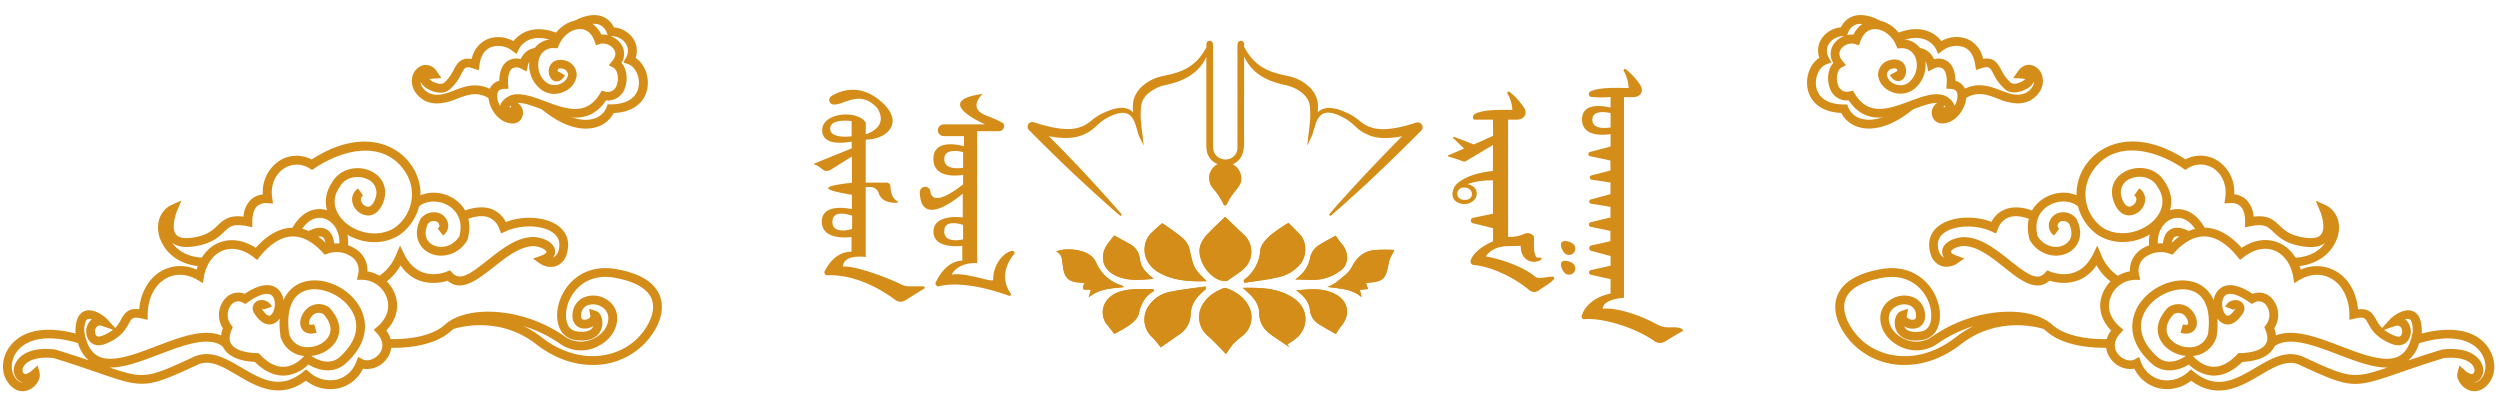 <svg id="Layer_1" data-name="Layer 1" xmlns="http://www.w3.org/2000/svg" xmlns:xlink="http://www.w3.org/1999/xlink" viewBox="0 0 867 139"><defs><style>.cls-1{fill:#d58d19;}.cls-2{clip-path:url(#clip-path);}</style><clipPath id="clip-path"><path class="cls-1" d="M492.6,45q-3.8,3.83-7.66,7.61t-7.78,7.49l-3.94,3.7-4,3.66c-2.67,2.42-5.34,4.84-8.11,7.17,2.33-2.77,4.75-5.43,7.17-8.11l3.66-4c1.23-1.31,2.46-2.63,3.7-3.94q3.72-3.91,7.5-7.78,2-2.09,4.11-4.16l-1,.21a30.69,30.69,0,0,1-6.09.64A15,15,0,0,1,477,47.2a7.62,7.62,0,0,1-.79-.2c-.26-.07-.5-.16-.75-.24l-.37-.12-.36-.15c-.25-.1-.49-.18-.73-.3a11.56,11.56,0,0,1-2.73-1.67c-.82-.67-1.51-1.36-2.22-2a15.61,15.61,0,0,0-2.29-1.64l-.3-.19-.32-.17-.63-.34c-.43-.2-.87-.41-1.31-.59a11.77,11.77,0,0,0-2.69-.77,5.08,5.08,0,0,0-2.66.24,4.16,4.16,0,0,0-1.12.71,5.27,5.27,0,0,0-.88,1.05,9.4,9.4,0,0,0-.89,1.83s0,.06,0,.09c-.28,1.05-.6,2.09-1,3.12l-.12.41a7.57,7.57,0,0,1-.57,1.38l-.07.12-.3.65c0-.11,0-.22.05-.33a1.1,1.1,0,0,1,0-.18c.27-1.81.51-3.61.65-5.4a29,29,0,0,0,0-5.74c0-.23-.07-.44-.11-.64s-.1-.41-.16-.61a7.1,7.1,0,0,0-.5-1.17,8,8,0,0,0-1.59-2,10.61,10.61,0,0,0-2.15-1.57,12.81,12.81,0,0,0-2.47-1.12c-.43-.15-.86-.29-1.31-.4s-.94-.2-1.43-.32c-1-.25-2-.51-3-.85a19,19,0,0,1-5.58-2.87,15,15,0,0,1-4.07-4.74,19.64,19.64,0,0,1-1.21-2.75c0,5.09,0,8.35,0,10.91,0,6,0,8.17,0,20.84,0,4-1.29,6.25-4.36,7.45a5.34,5.34,0,0,1,3.28,4,4.33,4.33,0,0,1-.64,3.48c-.39.55-.81,1.1-1.22,1.62a21.74,21.74,0,0,0-3,4.75.28.28,0,0,1-.26.18h0a.3.3,0,0,1-.26-.17,24.93,24.93,0,0,0-3.6-5.51,5.4,5.4,0,0,1-1.24-4.6A5.57,5.57,0,0,1,423,57l0,0c-3.12-1.32-4.34-3.16-4.35-6.5V18a18.13,18.13,0,0,1-1.11,2.47,15,15,0,0,1-4.07,4.74,19,19,0,0,1-5.58,2.87c-1,.34-2,.6-3,.85-.49.12-1,.22-1.43.32s-.88.25-1.31.4a13.17,13.17,0,0,0-2.48,1.12,10.82,10.82,0,0,0-2.14,1.57,8,8,0,0,0-1.59,2,7.1,7.1,0,0,0-.5,1.17c-.06.2-.11.4-.16.61s-.08.41-.11.64a28.23,28.23,0,0,0,0,5.74c.13,1.79.39,3.59.65,5.4,0,.06,0,.12,0,.18s0,.22.05.33c-.1-.21-.2-.42-.29-.64a.57.57,0,0,1-.08-.13,6.92,6.92,0,0,1-.57-1.38l-.13-.43c-.24-.8-.45-1.61-.7-2.4-.09-.26-.18-.53-.28-.79a9.69,9.69,0,0,0-.89-1.83,5,5,0,0,0-.89-1.05,3.87,3.87,0,0,0-1.12-.71,5,5,0,0,0-2.65-.24,11.92,11.92,0,0,0-2.69.77c-.45.18-.88.39-1.31.59l-.63.34-.31.17-.31.19a15.61,15.61,0,0,0-2.29,1.64c-.71.62-1.4,1.31-2.22,2a11.76,11.76,0,0,1-2.73,1.67c-.24.12-.48.2-.73.3l-.36.15-.37.12c-.25.08-.49.17-.75.24a7.62,7.62,0,0,1-.79.2,14.93,14.93,0,0,1-3.16.32,30.89,30.89,0,0,1-6.11-.64l-1-.21q2.07,2.07,4.12,4.16,3.76,3.87,7.49,7.78c1.24,1.31,2.47,2.63,3.7,3.94l3.66,4c2.41,2.68,4.84,5.34,7.16,8.11-2.76-2.33-5.43-4.75-8.1-7.17l-4-3.66-3.94-3.7q-3.91-3.72-7.78-7.49T357.26,45a1.3,1.3,0,0,1,1.36-2.15h0c.87.3,1.81.59,2.73.84s1.85.5,2.79.7a31,31,0,0,0,5.61.76,13.48,13.48,0,0,0,2.71-.16c.22,0,.43-.08.64-.13l.67-.18.34-.09.33-.11c.21-.08.44-.14.64-.23A10.31,10.31,0,0,0,377.47,43c.74-.53,1.49-1.18,2.33-1.78a16.52,16.52,0,0,1,2.64-1.59,26.43,26.43,0,0,1,2.81-1.17,12.74,12.74,0,0,1,3-.68,6,6,0,0,1,3.13.49,4.75,4.75,0,0,1,1.31.94,5.31,5.31,0,0,1,.69.89,19.84,19.84,0,0,1-.24-3.47c0-.26,0-.55.06-.83l.06-.42c0-.15.07-.29.09-.43a9,9,0,0,1,.56-1.61,9.85,9.85,0,0,1,1.93-2.76,14.38,14.38,0,0,1,5.52-3.39c.51-.17,1-.32,1.55-.44s1-.22,1.48-.32c.95-.19,1.87-.43,2.79-.69a20.35,20.35,0,0,0,5.16-2.19,15.83,15.83,0,0,0,4.17-3.76,23.16,23.16,0,0,0,2.17-3.35V16a5.43,5.43,0,0,1,0-.8.76.76,0,0,1,.69-.7h.08a.76.76,0,0,1,.77.73,11.31,11.31,0,0,1,.05,1.27V49.87c0,1.78.09,3.24,1.3,4.4a4.73,4.73,0,0,0,3.29,1.37,4.58,4.58,0,0,0,1.74-.35A4.38,4.38,0,0,0,429.41,51V16a3.25,3.25,0,0,1,.07-.82.83.83,0,0,1,.81-.7h0c.25,0,.68.13.74.81a6.77,6.77,0,0,1,0,.78v.2a23,23,0,0,0,2.27,3.54,15.83,15.83,0,0,0,4.17,3.76,20.2,20.2,0,0,0,5.16,2.19c.91.26,1.85.5,2.79.69.48.1.93.19,1.48.32s1,.27,1.55.44A14.38,14.38,0,0,1,454,30.58,9.24,9.24,0,0,1,456.5,35c0,.14.06.28.08.43l.07.42c0,.28.05.57.06.83a18.87,18.87,0,0,1-.24,3.46,5.81,5.81,0,0,1,.69-.88,4.75,4.75,0,0,1,1.31-.94,6,6,0,0,1,3.13-.49,12.74,12.74,0,0,1,3,.68,27.33,27.33,0,0,1,2.81,1.17,17,17,0,0,1,2.64,1.59c.84.6,1.58,1.25,2.33,1.78a10.45,10.45,0,0,0,2.38,1.26c.21.09.44.15.65.23l.33.11.34.09.67.18c.21.05.42.1.64.13a13.48,13.48,0,0,0,2.71.16,30.87,30.87,0,0,0,5.61-.76c.94-.2,1.87-.44,2.79-.7s1.86-.54,2.73-.84h0A1.3,1.3,0,0,1,492.6,45Z"/></clipPath></defs><title>chachi website 2 [Recovered]</title><path class="cls-1" d="M425.21,122.78a32.42,32.42,0,0,1,2.42-3.47,35.22,35.22,0,0,1,3.45-3,8.16,8.16,0,0,0,2-10.09c-1.7-3.35-4.56-5.1-7.75-6.29a1.46,1.46,0,0,0-1,0c-3.07,1.25-5.88,3-7.56,6.22a8.43,8.43,0,0,0,2.1,10.29C421.06,118.4,423.05,120.62,425.21,122.78Z"/><path class="cls-1" d="M424.87,75.19c-1.93,1.89-4.12,3.88-6.12,6.06a10.59,10.59,0,0,0-2.47,3.86c-1.6,5.14,3.79,12.58,8.8,12.37a1.15,1.15,0,0,0,.62-.12c2.23-1.67,4.81-3,6.58-5.12a8.07,8.07,0,0,0-1.11-11C429,79.17,426.81,77,424.87,75.19Z"/><path class="cls-1" d="M402.52,120.48c2-1.41,4.2-2.9,6.35-4.43a8.6,8.6,0,0,0,4.06-7.09c.12-3.31,1.84-5.72,4.12-7.7.4-.35.8-.72,1.19-1.08l-.19-.83c-4.09.6-8.21,1-12.27,1.86a11.43,11.43,0,0,0-7.13,4.5,8.28,8.28,0,0,0,1.12,11.4A28.23,28.23,0,0,1,402.52,120.48Z"/><path class="cls-1" d="M431,99.83l2.23,2c1.88,1.76,3.44,3.93,3.47,6.63,0,3.88,2,6.09,4.61,7.94,2,1.38,4,2.72,6,4.08l-.88-1.06a22.61,22.61,0,0,0,3.87-2.8,9.43,9.43,0,0,0,2.21-4c.91-3.78-.8-7.34-4.39-9.56C442.86,99.88,437.17,99.74,431,99.83Z"/><path class="cls-1" d="M418.49,97.52C413.9,93,414,93,412.55,86.42a7.7,7.7,0,0,0-2.41-3.87c-2.41-2-5.07-3.74-7-5.15A52.79,52.79,0,0,0,399,81.08a8.1,8.1,0,0,0-1.73,3.07c-1.18,4,.66,8.14,4.67,10.4C407.05,97.4,412.54,97.66,418.49,97.52Z"/><path class="cls-1" d="M431.3,97.15l.23.94c4.4-.72,8.86-1.15,13.16-2.3A13.66,13.66,0,0,0,450.55,92c2.86-2.92,2.74-8.2.14-10.82l-3.82-3.88a50.64,50.64,0,0,0-6.29,4.32c-1.48,1.35-3.33,3.27-3.5,5.11A13.8,13.8,0,0,1,431.3,97.15Z"/><path class="cls-1" d="M376.13,98.11c-1.79,3.62,1.32,1.79,2.16,2.52l-.76,2.54c3.78-3.15,8-3.09,12.1-3.58-.06-.15-.06-.25-.1-.28A4.23,4.23,0,0,0,389,99a14,14,0,0,1-8.9-8.11,6.56,6.56,0,0,0-2.13-2.46c-2.62-2-8.48-2.55-11.56-1.27,1.76,1.39,1.76,1.39,2.21,5.08.48,3.93,1.83,5.37,5.39,5.7C374.59,98,375.22,98.06,376.13,98.11Z"/><path class="cls-1" d="M473.73,98.15l.91-.1c5.12-.39,6-1.34,7-6.89.27-1.54,1.22-2.93,1.9-4.47a56.8,56.8,0,0,0-7,.06c-3.44.4-5.9,2.3-7.71,5.87-1.14,2.24-3.57,3.71-5.52,5.4a14.61,14.61,0,0,1-2.95,1.47c4.36.67,8.41.59,11.87,3.58l-.63-2.55,2.84-.3Z"/><path class="cls-1" d="M400.06,96.68c-2.19-1.85-4.38-3.58-4.75-6.81a6.55,6.55,0,0,0-3.44-5.16c-1.84-1.07-3.71-2.08-5.42-3a34.15,34.15,0,0,0-2.53,3.23,8.72,8.72,0,0,0-1.33,3.26c-.44,3.46,1.2,6,4.64,7.55C391.37,97.54,395.69,97.11,400.06,96.68Z"/><path class="cls-1" d="M400.19,100.94l-.17-.67c-1.52,0-3,0-4.56,0a30.67,30.67,0,0,0-4.4.24c-2.71.48-5.36,1.22-7.24,3.71a6.81,6.81,0,0,0,0,8.25c.89,1,1.71,2.16,2.61,3.3a44,44,0,0,0,5.44-3.15c1.25-1,2.74-2.33,3.06-3.8C395.68,105.26,397.18,102.58,400.19,100.94Z"/><path class="cls-1" d="M449.51,100.68c2.34,1.73,4.39,3.63,4.78,6.8a6.41,6.41,0,0,0,3.08,4.93c2,1.24,4,2.33,5.93,3.44a22.88,22.88,0,0,1,1.68-2.59c3.49-4,2.72-8.77-1.84-11.21C458.78,99.71,454.16,100.33,449.51,100.68Z"/><path class="cls-1" d="M463.22,81.73c-1.75,1-3.56,1.92-5.34,3A7,7,0,0,0,454.24,90a11.6,11.6,0,0,1-2.17,4.34,17.51,17.51,0,0,1-2.84,2.59c3.35,0,6.25.42,9-.12a16.25,16.25,0,0,0,7-3.21c2.74-2.23,2.48-6.44,0-9.08A30.92,30.92,0,0,1,463.22,81.73Z"/><path class="cls-1" d="M425.21,122.78c-2.16-2.16-4.15-4.38-6.35-6.31a8.43,8.43,0,0,1-2.1-10.29c1.68-3.27,4.49-5,7.56-6.22a1.46,1.46,0,0,1,1,0c3.19,1.19,6,2.94,7.75,6.29a8.16,8.16,0,0,1-2,10.09,35.22,35.22,0,0,0-3.45,3A32.42,32.42,0,0,0,425.21,122.78Z"/><path class="cls-1" d="M424.87,75.19c1.94,1.85,4.08,4,6.3,6a8.07,8.07,0,0,1,1.11,11c-1.77,2.14-4.35,3.45-6.58,5.12a1.15,1.15,0,0,1-.62.12c-5,.21-10.4-7.23-8.8-12.37a10.59,10.59,0,0,1,2.47-3.86C420.75,79.07,422.94,77.08,424.87,75.19Z"/><path class="cls-1" d="M402.52,120.48a28.23,28.23,0,0,0-2.75-3.37,8.28,8.28,0,0,1-1.12-11.4,11.43,11.43,0,0,1,7.13-4.5c4.06-.84,8.18-1.26,12.27-1.86l.19.83c-.39.36-.79.73-1.19,1.08-2.28,2-4,4.39-4.12,7.7a8.6,8.6,0,0,1-4.06,7.09C406.72,117.58,404.54,119.07,402.52,120.48Z"/><path class="cls-1" d="M431,99.83c6.21-.09,11.9,0,17.09,3.26,3.59,2.22,5.3,5.78,4.39,9.56a9.43,9.43,0,0,1-2.21,4,22.61,22.61,0,0,1-3.87,2.8l.88,1.06c-2-1.36-4-2.7-6-4.08-2.64-1.85-4.57-4.06-4.61-7.94,0-2.7-1.59-4.87-3.47-6.63Z"/><path class="cls-1" d="M418.49,97.52c-5.95.14-11.44-.12-16.52-3-4-2.26-5.85-6.36-4.67-10.4A8.1,8.1,0,0,1,399,81.08a52.79,52.79,0,0,1,4.09-3.68c1.95,1.41,4.61,3.1,7,5.15a7.7,7.7,0,0,1,2.41,3.87C414,93,413.9,93,418.49,97.52Z"/><path class="cls-1" d="M431.3,97.15a13.8,13.8,0,0,0,5.78-10.44c.17-1.84,2-3.76,3.5-5.11a50.64,50.64,0,0,1,6.29-4.32l3.82,3.88c2.6,2.62,2.72,7.9-.14,10.82a13.66,13.66,0,0,1-5.86,3.81c-4.3,1.15-8.76,1.58-13.16,2.3Z"/><path class="cls-1" d="M376.13,98.11c-.91,0-1.54-.07-2.16-.13-3.56-.33-4.91-1.77-5.39-5.7-.45-3.69-.45-3.69-2.21-5.08,3.08-1.28,8.94-.71,11.56,1.27a6.56,6.56,0,0,1,2.13,2.46A14,14,0,0,0,389,99a4.23,4.23,0,0,1,.57.27s0,.13.1.28c-4.1.49-8.32.43-12.1,3.58l.76-2.54C377.45,99.9,374.34,101.73,376.13,98.11Z"/><path class="cls-1" d="M473.73,98.15l.68,2.07-2.84.3.63,2.55c-3.46-3-7.51-2.91-11.87-3.58A14.61,14.61,0,0,0,463.28,98c2-1.69,4.38-3.16,5.52-5.4,1.81-3.57,4.27-5.47,7.71-5.87a56.8,56.8,0,0,1,7-.06c-.68,1.54-1.63,2.93-1.9,4.47-1,5.55-1.84,6.5-7,6.89Z"/><path class="cls-1" d="M400.06,96.68c-4.37.43-8.69.86-12.83-1-3.44-1.53-5.08-4.09-4.64-7.55a8.72,8.72,0,0,1,1.33-3.26,34.15,34.15,0,0,1,2.53-3.23c1.71,1,3.58,2,5.42,3a6.55,6.55,0,0,1,3.44,5.16C395.68,93.1,397.87,94.83,400.06,96.68Z"/><path class="cls-1" d="M400.19,100.94c-3,1.64-4.51,4.32-5.27,7.88-.32,1.47-1.81,2.85-3.06,3.8a44,44,0,0,1-5.44,3.15c-.9-1.14-1.72-2.25-2.61-3.3a6.81,6.81,0,0,1,0-8.25c1.88-2.49,4.53-3.23,7.24-3.71a30.67,30.67,0,0,1,4.4-.24c1.52,0,3,0,4.56,0Z"/><path class="cls-1" d="M449.51,100.68c4.65-.35,9.27-1,13.63,1.37,4.56,2.44,5.33,7.2,1.84,11.21a22.88,22.88,0,0,0-1.68,2.59c-1.92-1.11-4-2.2-5.93-3.44a6.41,6.41,0,0,1-3.08-4.93C453.9,104.31,451.85,102.41,449.51,100.68Z"/><path class="cls-1" d="M463.22,81.73a30.92,30.92,0,0,0,2,2.75c2.44,2.64,2.7,6.85,0,9.08a16.25,16.25,0,0,1-7,3.21c-2.75.54-5.65.12-9,.12a17.51,17.51,0,0,0,2.84-2.59A11.6,11.6,0,0,0,454.24,90a7,7,0,0,1,3.64-5.26C459.66,83.65,461.47,82.7,463.22,81.73Z"/><path class="cls-1" d="M492.6,45q-3.8,3.83-7.66,7.61t-7.78,7.49l-3.94,3.7-4,3.66c-2.67,2.42-5.34,4.84-8.11,7.17,2.33-2.77,4.75-5.43,7.17-8.11l3.66-4c1.23-1.31,2.46-2.63,3.7-3.94q3.72-3.91,7.5-7.78,2-2.09,4.11-4.16l-1,.21a30.69,30.69,0,0,1-6.09.64A15,15,0,0,1,477,47.2a7.62,7.62,0,0,1-.79-.2c-.26-.07-.5-.16-.75-.24l-.37-.12-.36-.15c-.25-.1-.49-.18-.73-.3a11.56,11.56,0,0,1-2.73-1.67c-.82-.67-1.51-1.36-2.22-2a15.61,15.61,0,0,0-2.29-1.64l-.3-.19-.32-.17-.63-.34c-.43-.2-.87-.41-1.31-.59a11.77,11.77,0,0,0-2.69-.77,5.08,5.08,0,0,0-2.66.24,4.16,4.16,0,0,0-1.12.71,5.27,5.27,0,0,0-.88,1.05,9.4,9.4,0,0,0-.89,1.83s0,.06,0,.09c-.28,1.05-.6,2.09-1,3.12l-.12.41a7.57,7.57,0,0,1-.57,1.38l-.07.12-.3.65c0-.11,0-.22.05-.33a1.1,1.1,0,0,1,0-.18c.27-1.81.51-3.61.65-5.4a29,29,0,0,0,0-5.74c0-.23-.07-.44-.11-.64s-.1-.41-.16-.61a7.1,7.1,0,0,0-.5-1.17,8,8,0,0,0-1.59-2,10.61,10.61,0,0,0-2.15-1.57,12.81,12.81,0,0,0-2.47-1.12c-.43-.15-.86-.29-1.31-.4s-.94-.2-1.43-.32c-1-.25-2-.51-3-.85a19,19,0,0,1-5.58-2.87,15,15,0,0,1-4.07-4.74,19.64,19.64,0,0,1-1.21-2.75c0,5.09,0,8.35,0,10.91,0,6,0,8.17,0,20.84,0,4-1.29,6.25-4.36,7.45a5.34,5.34,0,0,1,3.28,4,4.33,4.33,0,0,1-.64,3.48c-.39.55-.81,1.1-1.22,1.62a21.74,21.74,0,0,0-3,4.75.28.28,0,0,1-.26.18h0a.3.3,0,0,1-.26-.17,24.93,24.93,0,0,0-3.6-5.51,5.4,5.4,0,0,1-1.24-4.6A5.57,5.57,0,0,1,423,57l0,0c-3.12-1.32-4.34-3.16-4.35-6.5V18a18.13,18.13,0,0,1-1.11,2.47,15,15,0,0,1-4.07,4.74,19,19,0,0,1-5.58,2.87c-1,.34-2,.6-3,.85-.49.12-1,.22-1.43.32s-.88.25-1.31.4a13.17,13.17,0,0,0-2.48,1.12,10.82,10.82,0,0,0-2.14,1.57,8,8,0,0,0-1.59,2,7.1,7.1,0,0,0-.5,1.17c-.06.2-.11.4-.16.61s-.08.41-.11.64a28.23,28.23,0,0,0,0,5.74c.13,1.79.39,3.59.65,5.4,0,.06,0,.12,0,.18s0,.22.05.33c-.1-.21-.2-.42-.29-.64a.57.57,0,0,1-.08-.13,6.92,6.92,0,0,1-.57-1.38l-.13-.43c-.24-.8-.45-1.61-.7-2.4-.09-.26-.18-.53-.28-.79a9.69,9.69,0,0,0-.89-1.83,5,5,0,0,0-.89-1.05,3.87,3.87,0,0,0-1.12-.71,5,5,0,0,0-2.65-.24,11.92,11.92,0,0,0-2.69.77c-.45.18-.88.39-1.31.59l-.63.34-.31.17-.31.19a15.61,15.61,0,0,0-2.29,1.64c-.71.62-1.4,1.31-2.22,2a11.76,11.76,0,0,1-2.73,1.67c-.24.12-.48.2-.73.3l-.36.15-.37.12c-.25.08-.49.17-.75.24a7.62,7.62,0,0,1-.79.2,14.93,14.93,0,0,1-3.16.32,30.89,30.89,0,0,1-6.11-.64l-1-.21q2.07,2.07,4.12,4.16,3.76,3.87,7.49,7.78c1.24,1.31,2.47,2.63,3.7,3.94l3.66,4c2.41,2.68,4.84,5.34,7.16,8.11-2.76-2.33-5.43-4.75-8.1-7.17l-4-3.66-3.94-3.7q-3.91-3.72-7.78-7.49T357.26,45a1.3,1.3,0,0,1,1.36-2.15h0c.87.3,1.81.59,2.73.84s1.85.5,2.79.7a31,31,0,0,0,5.61.76,13.48,13.48,0,0,0,2.71-.16c.22,0,.43-.08.64-.13l.67-.18.34-.09.33-.11c.21-.08.44-.14.64-.23A10.31,10.31,0,0,0,377.47,43c.74-.53,1.49-1.18,2.33-1.78a16.52,16.52,0,0,1,2.64-1.59,26.43,26.43,0,0,1,2.81-1.17,12.74,12.74,0,0,1,3-.68,6,6,0,0,1,3.13.49,4.75,4.75,0,0,1,1.31.94,5.31,5.31,0,0,1,.69.89,19.84,19.84,0,0,1-.24-3.47c0-.26,0-.55.06-.83l.06-.42c0-.15.07-.29.09-.43a9,9,0,0,1,.56-1.61,9.85,9.85,0,0,1,1.93-2.76,14.38,14.38,0,0,1,5.52-3.39c.51-.17,1-.32,1.55-.44s1-.22,1.48-.32c.95-.19,1.87-.43,2.79-.69a20.35,20.35,0,0,0,5.16-2.19,15.83,15.83,0,0,0,4.17-3.76,23.16,23.16,0,0,0,2.17-3.35V16a5.43,5.43,0,0,1,0-.8.76.76,0,0,1,.69-.7h.08a.76.76,0,0,1,.77.73,11.31,11.31,0,0,1,.05,1.27V49.87c0,1.78.09,3.24,1.3,4.4a4.73,4.73,0,0,0,3.29,1.37,4.58,4.58,0,0,0,1.74-.35A4.38,4.38,0,0,0,429.41,51V16a3.25,3.25,0,0,1,.07-.82.83.83,0,0,1,.81-.7h0c.25,0,.68.13.74.81a6.77,6.77,0,0,1,0,.78v.2a23,23,0,0,0,2.27,3.54,15.83,15.83,0,0,0,4.17,3.76,20.2,20.2,0,0,0,5.16,2.19c.91.26,1.85.5,2.79.69.48.1.93.19,1.48.32s1,.27,1.55.44A14.38,14.38,0,0,1,454,30.58,9.24,9.24,0,0,1,456.5,35c0,.14.06.28.08.43l.07.42c0,.28.05.57.06.83a18.87,18.87,0,0,1-.24,3.46,5.81,5.81,0,0,1,.69-.88,4.75,4.75,0,0,1,1.31-.94,6,6,0,0,1,3.13-.49,12.74,12.74,0,0,1,3,.68,27.33,27.33,0,0,1,2.81,1.17,17,17,0,0,1,2.64,1.59c.84.6,1.58,1.25,2.33,1.78a10.45,10.45,0,0,0,2.38,1.26c.21.09.44.15.65.23l.33.11.34.09.67.18c.21.05.42.1.64.13a13.48,13.48,0,0,0,2.71.16,30.87,30.87,0,0,0,5.61-.76c.94-.2,1.87-.44,2.79-.7s1.86-.54,2.73-.84h0A1.3,1.3,0,0,1,492.6,45Z"/><g class="cls-2"><rect class="cls-1" x="356.76" y="14.46" width="0.13" height="60.18"/><rect class="cls-1" x="356.89" y="14.46" width="3.89" height="60.18"/><rect class="cls-1" x="360.77" y="14.46" width="3.89" height="60.18"/><rect class="cls-1" x="364.66" y="14.46" width="3.89" height="60.18"/><rect class="cls-1" x="368.55" y="14.46" width="3.89" height="60.18"/><rect class="cls-1" x="372.44" y="14.46" width="3.89" height="60.18"/><rect class="cls-1" x="376.33" y="14.46" width="3.89" height="60.18"/><rect class="cls-1" x="380.22" y="14.46" width="3.89" height="60.18"/><rect class="cls-1" x="384.11" y="14.46" width="3.89" height="60.18"/><rect class="cls-1" x="387.99" y="14.46" width="3.89" height="60.18"/><rect class="cls-1" x="391.88" y="14.46" width="3.89" height="60.18"/><rect class="cls-1" x="395.77" y="14.46" width="3.89" height="60.18"/><rect class="cls-1" x="399.66" y="14.46" width="3.89" height="60.18"/><rect class="cls-1" x="403.55" y="14.46" width="3.89" height="60.18"/><rect class="cls-1" x="407.44" y="14.46" width="3.89" height="60.18"/><rect class="cls-1" x="411.33" y="14.46" width="3.89" height="60.18"/><rect class="cls-1" x="415.21" y="14.46" width="3.89" height="60.18"/><rect class="cls-1" x="419.1" y="14.46" width="3.89" height="60.18"/><rect class="cls-1" x="422.99" y="14.46" width="3.89" height="60.18"/><rect class="cls-1" x="426.88" y="14.46" width="3.89" height="60.18"/><rect class="cls-1" x="430.77" y="14.46" width="3.89" height="60.18"/><rect class="cls-1" x="434.66" y="14.46" width="3.89" height="60.18"/><rect class="cls-1" x="438.55" y="14.46" width="3.89" height="60.18"/><rect class="cls-1" x="442.43" y="14.46" width="3.89" height="60.18"/><rect class="cls-1" x="446.32" y="14.46" width="3.89" height="60.18"/><rect class="cls-1" x="450.21" y="14.46" width="3.89" height="60.18"/><rect class="cls-1" x="454.1" y="14.46" width="3.89" height="60.18"/><rect class="cls-1" x="457.99" y="14.46" width="3.89" height="60.18"/><rect class="cls-1" x="461.88" y="14.46" width="3.89" height="60.18"/><rect class="cls-1" x="465.76" y="14.46" width="3.89" height="60.18"/><rect class="cls-1" x="469.65" y="14.46" width="3.89" height="60.18"/><rect class="cls-1" x="473.54" y="14.46" width="3.89" height="60.18"/><rect class="cls-1" x="477.43" y="14.46" width="3.89" height="60.18"/><rect class="cls-1" x="481.32" y="14.46" width="3.89" height="60.18"/><rect class="cls-1" x="485.21" y="14.46" width="3.89" height="60.18"/><rect class="cls-1" x="489.1" y="14.46" width="3.89" height="60.18"/><rect class="cls-1" x="492.98" y="14.46" width="0.1" height="60.18"/></g><path class="cls-1" d="M493.24,43.54a1.66,1.66,0,0,0-2.11-1l-.08,0c-.73.25-1.59.52-2.62.81s-1.92.51-2.77.69a30.07,30.07,0,0,1-5.55.75,13.92,13.92,0,0,1-2.65-.15l-.41-.08-.2,0-.38-.1-.28-.08-.33-.09-.31-.1-.23-.08-.4-.14h0a9.81,9.81,0,0,1-2.31-1.22c-.37-.26-.74-.56-1.14-.87s-.77-.61-1.18-.91a18.56,18.56,0,0,0-2.7-1.62,24.94,24.94,0,0,0-2.85-1.18,12.46,12.46,0,0,0-3.1-.7,6.38,6.38,0,0,0-3.32.52,5.63,5.63,0,0,0-1.34.95,17.59,17.59,0,0,0,.09-2.28c0-.23,0-.51-.06-.86l-.07-.45-.06-.3,0-.14a9.31,9.31,0,0,0-.59-1.68,10.13,10.13,0,0,0-2-2.86,14.71,14.71,0,0,0-5.66-3.47c-.53-.18-1.06-.33-1.58-.46l-1-.21-.49-.1c-.86-.18-1.76-.4-2.76-.68a19.54,19.54,0,0,1-5.08-2.16,15.52,15.52,0,0,1-4.08-3.68,22.58,22.58,0,0,1-2.19-3.4V16c0-.23,0-.48,0-.73a1.11,1.11,0,0,0-1.08-1.13h0a1.18,1.18,0,0,0-1.15,1,3.51,3.51,0,0,0-.08.91V51a4,4,0,0,1-2.53,4,4.28,4.28,0,0,1-1.61.32A4.39,4.39,0,0,1,421.87,54c-1.11-1.07-1.2-2.45-1.19-4.15V16.46a11.74,11.74,0,0,0-.05-1.31,1.11,1.11,0,0,0-1.12-1h-.11a1.09,1.09,0,0,0-1,1,5.14,5.14,0,0,0,0,.86v.38a22.35,22.35,0,0,1-2.1,3.23,15.4,15.4,0,0,1-4.08,3.68,20.09,20.09,0,0,1-5.06,2.15c-1,.28-1.93.5-2.78.68l-.5.1-1,.21c-.52.13-1,.28-1.58.46a14.71,14.71,0,0,0-5.66,3.47,10.13,10.13,0,0,0-2,2.86,8.47,8.47,0,0,0-.59,1.69l0,.16c0,.09,0,.18-.06.29l-.06.43c0,.32-.06.61-.07.86a17.82,17.82,0,0,0,.09,2.29,5.11,5.11,0,0,0-1.35-1,6.32,6.32,0,0,0-3.31-.52,12.82,12.82,0,0,0-3.1.7,25.27,25.27,0,0,0-2.85,1.18,18.56,18.56,0,0,0-2.7,1.62c-.42.3-.81.61-1.19.92s-.76.6-1.14.86a9.55,9.55,0,0,1-2.3,1.22h0l-.38.14-.23.08-.32.1-.32.09-.29.08-.37.1-.21,0-.42.08a13.76,13.76,0,0,1-2.64.15,30.18,30.18,0,0,1-5.55-.75c-.84-.18-1.75-.41-2.77-.69s-1.88-.55-2.63-.81l-.08,0A1.65,1.65,0,0,0,357,45.25c2.28,2.31,4.72,4.73,7.67,7.62s5.44,5.27,7.78,7.49L376,63.64l.45.43,4,3.66.38.34c2.51,2.27,5.1,4.61,7.74,6.83l.49-.49c-2.19-2.6-4.51-5.16-6.75-7.64l-.43-.48-3.66-4-.66-.71c-1-1.06-2-2.16-3-3.23-2.22-2.34-4.67-4.89-7.49-7.78l-3.3-3.34a31.16,31.16,0,0,0,6.06.62,15.25,15.25,0,0,0,3.22-.33,6.25,6.25,0,0,0,.72-.17l.11,0,.51-.17.25-.08.37-.12.39-.16.25-.1a4,4,0,0,0,.49-.21,11.81,11.81,0,0,0,2.8-1.71c.5-.41,1-.82,1.39-1.22.29-.27.56-.52.84-.76a15.44,15.44,0,0,1,2.24-1.62l.3-.17.93-.51h0c.43-.21.83-.4,1.25-.56a11.26,11.26,0,0,1,2.61-.76,4.72,4.72,0,0,1,2.47.23,3.48,3.48,0,0,1,1,.64,5,5,0,0,1,.83,1,9.63,9.63,0,0,1,.86,1.76c.08.22.16.47.26.78.16.49.31,1,.45,1.51.09.29.17.59.26.88l.13.44a7.45,7.45,0,0,0,.6,1.45v0l.06.09c.11.24.2.44.29.62l.94,1.94-.28-2.14,0-.18c0-.05,0-.1,0-.15l0-.18c-.26-1.83-.51-3.61-.64-5.37a27.63,27.63,0,0,1,0-5.68c0-.2.06-.38.09-.56v-.05a5.75,5.75,0,0,1,.16-.58,5.6,5.6,0,0,1,.47-1.1,7.58,7.58,0,0,1,1.52-1.93,10.73,10.73,0,0,1,2.08-1.52A13.12,13.12,0,0,1,402.36,30a11.43,11.43,0,0,1,1.27-.39l.7-.16.73-.16c1-.24,2-.51,3-.86a19.43,19.43,0,0,0,5.68-2.92,15.16,15.16,0,0,0,4.17-4.86c.16-.29.31-.58.45-.88V50.43c0,3.23,1.15,5.16,3.9,6.52a5.41,5.41,0,0,0-1.51,8.51,24.92,24.92,0,0,1,3.55,5.43.6.6,0,0,0,.24.28.69.69,0,0,0,.36.1.64.64,0,0,0,.57-.39,21.28,21.28,0,0,1,3-4.67l.07-.09c.38-.5.78-1,1.15-1.55a4.62,4.62,0,0,0,.71-3.75A5.57,5.57,0,0,0,427.55,57c2.71-1.32,3.92-3.66,3.9-7.48-.05-12.53,0-14.91,0-20.65V27c0-1.95,0-4.31,0-7.44.17.37.36.74.55,1.1a15.25,15.25,0,0,0,4.16,4.86,19.68,19.68,0,0,0,5.68,2.92c1,.36,2.05.62,3,.86l.73.16.7.16a13,13,0,0,1,1.28.39,13.65,13.65,0,0,1,2.41,1.09A10.36,10.36,0,0,1,452,32.62a7.36,7.36,0,0,1,1.52,1.92,5.52,5.52,0,0,1,.47,1.1,4.7,4.7,0,0,1,.16.58c0,.16.07.37.1.62a27.54,27.54,0,0,1,0,5.67c-.14,1.83-.39,3.66-.64,5.37l0,.19a.77.77,0,0,0,0,.15l0,.17-.29,2.16.95-2c.11-.21.2-.43.3-.64l.06-.1a7.07,7.07,0,0,0,.6-1.45l.1-.34,0-.07c.35-1,.66-2,1-3.13a.64.64,0,0,1,0-.07v0a9.1,9.1,0,0,1,.85-1.74,5.26,5.26,0,0,1,.82-1,3.81,3.81,0,0,1,1-.64,4.72,4.72,0,0,1,2.47-.23,11.47,11.47,0,0,1,2.62.76c.44.18.9.4,1.27.57l.93.51.3.18a15.18,15.18,0,0,1,2.24,1.61c.28.24.56.5.86.77s.88.81,1.37,1.21a11.61,11.61,0,0,0,2.8,1.71c.17.09.34.15.5.22l.25.09L475,47l.38.13.24.08.52.17.13,0a5.35,5.35,0,0,0,.69.17,15.51,15.51,0,0,0,3.24.33,31.14,31.14,0,0,0,6.05-.62c-1.2,1.21-2.29,2.31-3.29,3.34-2.94,3-5.33,5.49-7.5,7.78-1.14,1.2-2.28,2.42-3.38,3.6l-4,4.33-.42.47c-2.24,2.47-4.56,5-6.75,7.64l.49.49c2.6-2.19,5.17-4.51,7.64-6.75l.48-.42,4-3.66,0,0c1.29-1.21,2.62-2.45,3.92-3.69,2.29-2.17,4.77-4.55,7.78-7.49l4-3.94c1.27-1.27,2.49-2.48,3.67-3.68A1.64,1.64,0,0,0,493.24,43.54ZM426.61,56.62l-.76.3.74.34a5,5,0,0,1,3.09,3.7,4,4,0,0,1-.58,3.21c-.37.51-.77,1-1.15,1.53l-.06.08a22.14,22.14,0,0,0-3,4.7A26,26,0,0,0,421.28,65a5,5,0,0,1-1.17-4.3,5.21,5.21,0,0,1,3.05-3.45l1-.25-.95-.41c-3-1.26-4.13-3-4.14-6.18V16a4.71,4.71,0,0,1,0-.75.41.41,0,0,1,.36-.4h.06a.41.41,0,0,1,.42.42,10.2,10.2,0,0,1,.05,1.23V49.87c0,1.8.1,3.39,1.41,4.66A5.09,5.09,0,0,0,424.92,56a5,5,0,0,0,1.87-.37,4.72,4.72,0,0,0,3-4.61V16a2.4,2.4,0,0,1,.06-.73c.07-.29.23-.43.45-.44h0c.17,0,.37.07.4.49a4.52,4.52,0,0,1,0,.52v13c0,5.74,0,8.12,0,20.66C430.77,53.34,429.53,55.47,426.61,56.62Zm65.75-11.86c-2.36,2.38-4.87,4.87-7.67,7.6-3,3-5.48,5.33-7.77,7.49-1.3,1.24-2.63,2.48-3.92,3.69l-4,3.67-.47.43c-1.29,1.16-2.6,2.34-3.93,3.52q1.77-2,3.53-3.93l.42-.46,3.66-4,.32-.34c1.1-1.18,2.24-2.41,3.38-3.59,2.17-2.3,4.55-4.77,7.49-7.78l4.1-4.17.84-.84-1.16.25-1,.22a30.32,30.32,0,0,1-6,.63,15.18,15.18,0,0,1-3.11-.31c-.21,0-.42-.1-.64-.16l-.11,0-.5-.16-.24-.08-.36-.12-.35-.14-.26-.11c-.16-.06-.3-.11-.45-.18h0a11.21,11.21,0,0,1-2.65-1.62c-.48-.39-.92-.79-1.34-1.18s-.58-.54-.88-.79a15.19,15.19,0,0,0-2.33-1.68l-.3-.19-1-.52h0c-.47-.23-.89-.43-1.32-.6a11.69,11.69,0,0,0-2.78-.8,5.39,5.39,0,0,0-2.84.27,4.37,4.37,0,0,0-1.22.77,6.11,6.11,0,0,0-1,1.12,10.08,10.08,0,0,0-.92,1.89v0a.25.25,0,0,0,0,.07.08.08,0,0,1,0,0c-.31,1.14-.62,2.15-1,3.09v0c.13-1.05.26-2.13.34-3.22a28.9,28.9,0,0,0,0-5.81c0-.27-.08-.5-.12-.68s-.11-.45-.17-.64a7.58,7.58,0,0,0-.52-1.22,8.19,8.19,0,0,0-1.66-2.1,11.25,11.25,0,0,0-2.21-1.62,14,14,0,0,0-2.53-1.15,12.35,12.35,0,0,0-1.34-.4l-.72-.17-.72-.16c-.93-.23-1.93-.49-2.93-.84A18.8,18.8,0,0,1,436.56,25a14.42,14.42,0,0,1-4-4.63,16.75,16.75,0,0,1-1.19-2.7l0-.15A20.74,20.74,0,0,0,433.07,20a16.07,16.07,0,0,0,4.26,3.84,20.64,20.64,0,0,0,5.24,2.23c1,.29,1.95.51,2.82.69l.49.1c.31.07.63.13,1,.22s1,.26,1.51.43a14.07,14.07,0,0,1,5.39,3.3,9.67,9.67,0,0,1,1.86,2.66,7.88,7.88,0,0,1,.53,1.55l0,.13.06.27.06.41c0,.33.05.58.06.8a19,19,0,0,1-.23,3.39l-.26,1.64.9-1.39a4.3,4.3,0,0,1,.64-.82,4.52,4.52,0,0,1,1.21-.88,5.59,5.59,0,0,1,2.95-.45,11.45,11.45,0,0,1,2.93.66,22.93,22.93,0,0,1,2.77,1.15,16.43,16.43,0,0,1,2.6,1.56c.4.29.79.59,1.16.89s.78.62,1.17.89a10.45,10.45,0,0,0,2.45,1.3c.15.07.31.12.45.17l.22.07.33.11.36.1.28.08.41.1.19,0,.46.09a14.46,14.46,0,0,0,2.78.16,31.53,31.53,0,0,0,5.68-.77c.86-.19,1.78-.41,2.81-.7s2-.58,2.74-.85h0a1,1,0,0,1,1.18.59.89.89,0,0,1,.05.32A.94.94,0,0,1,492.36,44.76Z"/><path class="cls-1" d="M351.88,87.86a.89.89,0,0,0-1.17-.84c-3.31,1-6.34,5.24-6.28,10,0,1.2-9.82-2.8-14.4-1.75,2.51-4.64,8.85-4,8.85-4V45.51h7.47a1.84,1.84,0,0,0,1.88-1.66,1.71,1.71,0,0,0-.4-1.18,38.83,38.83,0,0,0-5.5-2.47c-7.3-2.67-1.48-7.63-1.48-7.63-18.2,2.39.78,10.55.78,10.55H327.39a2.14,2.14,0,0,0-2.16,2.08,2,2,0,0,0,.6,1.4,2.11,2.11,0,0,0,1.48.6h7v3.51s-10.61-3.23-10.61,4.37S334,60.63,334,60.63v3.31c-9.3,7.27-11.09,4.54-11.35,2.42a1.72,1.72,0,0,0-.61-1.13,1.87,1.87,0,0,0-1.22-.45A1.82,1.82,0,0,0,319,66.61c.22,13.53,14.88.53,14.88.53V75.4S323.72,74,323.72,80.32s10,4.93,10,4.93v5.13c-5,.15-7.93,4.85-9.23,7.58a1,1,0,0,0,1.08,1.33c8.31-2.06,19.89,1.65,24.39,3.3a.5.5,0,0,0,.58-.75C348.83,99.45,346.57,94.36,351.88,87.86ZM334,58.17s-6.52,1.26-6.52-3S334,52.76,334,52.76Zm-6.52,22C327.45,75.65,334,78,334,78v5S327.45,84.72,327.45,80.18Z"/><path class="cls-1" d="M312.46,98.6c-4-2-15.63-6.52-20.14-6.15.25-4.49,7.91-3.31,7.91-3.31V64.85h1.55a3.06,3.06,0,0,1,2.94,2.09c1,3.1,4.23,3.48,6.32,3.38a.32.32,0,0,0,.13-.6c-1.92-1-2.32-3.54-2.37-5.11a1.33,1.33,0,0,0-1.33-1.29h-7.24V48.42c7.5,0,14.18-6.26,4.53-13.88-7.12-5.62-13.57-3-16.47-1.18a1.56,1.56,0,0,0,.55,2.85c3.63.62,9.2-5.54,15.41,1.29,4.23,6.8-4,9.06-4,9.06v-4c-2.75-4.57-15.11-3.64-15.11,2.62s10.22,3.9,10.22,3.9v2.37s-9.57,3.88-12.87,5.24a.21.21,0,0,0,0,.39c1.71.48,2.86,2.09,3.88,2.19a2.91,2.91,0,0,0,1.75-.4l7.31-4.6v9.12s-8.2.76-8.2,1.86,8.2,2.29,8.2,2.29v5S285,70,285,76.87s10.3,5.33,10.3,5.33v5.08c-5.15,0-8,4.24-9.25,6.66a1,1,0,0,0,1,1.52c10.4-.34,19.78,5.81,23.43,8.56a3.06,3.06,0,0,0,3.46.15l6.55-4.08a.43.43,0,0,0-.23-.79h-4.94A6.28,6.28,0,0,1,312.46,98.6ZM295.34,47.26s-7.44,1.05-7.44-2.64S295.34,42,295.34,42Zm-6.66,29.65c0-4.69,6.84-2.09,6.84-2.09v4.59S288.68,81.61,288.68,76.91Z"/><path class="cls-1" d="M574.42,112.4c-4.32-2.46-13-5.84-18.59-5.35.13-3.41,7.37-3.78,7.37-3.78V33.69h3.14c2.69,0,3.88-2.16,2.42-4.33A24.39,24.39,0,0,0,563.84,24a.49.49,0,0,0-.71.64,12.94,12.94,0,0,1,1.68,5.89c-2.73,0-10.39-.5-13.41,1.3a1,1,0,0,0,.38,1.76,35,35,0,0,0,6.77.05v3.7s-9.9-2.87-9.9,4.09,9.9,5.08,9.9,5.08V50.8l-7.13,1.89a.76.76,0,0,0,0,1.48l7.07,1.51v3.44l-6.62,1.71a.76.76,0,0,0,.07,1.48l6.58,1v4l-6.81,1.85a.76.76,0,0,0,.07,1.49l6.74,1.09V75.4l-6.85,1.65a.84.84,0,0,0,0,1.63l6.82,1.39v3.56l-6.62,1.48a1,1,0,0,0,0,1.92l6.67,1.76v3.34l-6.82,1.53a.85.85,0,0,0,0,1.65l6.82,1.5v5c-6.91,1.42-9.44,5.63-10,7.76a.9.9,0,0,0,1,1.12c5.89-.49,16.93,2.52,24.3,7.66a3.25,3.25,0,0,0,3.53.12c2.06-1.25,4.15-2.56,6-3.53.75-.38.07-1.66-4.19-1.42A8.61,8.61,0,0,1,574.42,112.4ZM558.55,44.18s-6.32,1.27-6.32-2.66,6.32-2.3,6.32-2.3Z"/><path class="cls-1" d="M545.57,91.45a2.17,2.17,0,0,1-2.86,3.27c-.9-.79-1.86-3-1.08-3.87S544.66,90.66,545.57,91.45Z"/><path class="cls-1" d="M545.57,84.61a2.17,2.17,0,0,1-2.86,3.27c-.9-.79-1.86-3-1.08-3.88S544.66,83.82,545.57,84.61Z"/><path class="cls-1" d="M538.05,95.94s-1.94.2-3.47.45a3,3,0,0,1-2.39-.62c-5.35-4.31-14.92-6.62-16.9-6.82,0,0,1.87-3.58,7.71-3.58l4.38-.1c0,5.82,5.1,6.39,7.12,4.73a.37.37,0,0,0-.24-.65h-.89c-1.68,0-1.37-5-1.37-7,0-1-1.92-2-3.47-1.22a11.44,11.44,0,0,1-5.53,1V41.5h3c2.7,0,3.88-2.17,2.43-4.33a24.42,24.42,0,0,0-4.92-5.33.49.49,0,0,0-.72.64,12,12,0,0,1,1.69,5.64c-2.74,0-10.05-.35-13.07,1.46-.77.45-.83,1.92.07,1.92h6.26l.07,5.59s-2.73,1.29-6.7,3l-6.73-2.59a.29.29,0,0,0-.4.39l3.74,3.62c-2.3,1-4.38,1.92-5.48,2.37a.21.21,0,0,0,0,.39c1.71.48,4.07,1.27,5,1.63a1.16,1.16,0,0,0,1.21-.06l9.3-5.56v9c-10.61,1.13-13.16,5.24-13.16,5.24-1.28,2-1.75,5.66,2.93,6.27,5,.16,6.64-5.82,1.43-6.93,0,0,3-1.33,8.81-1.33V74.09l-6.68,1.4a1,1,0,0,0,0,2l6.7,1.65V83.7s-6.32,2.43-7.75,6.62a1.2,1.2,0,0,0,1,1.57c6.9.62,14.95,5,19.33,8.74a2.56,2.56,0,0,0,3.14.17c2-1.4,4.17-2.55,5.27-3.86C539.29,96.4,539,95.85,538.05,95.94ZM510.47,67.25c0,1.41-1.12,2.09-2.52,2.09s-2.52-.77-2.52-1.94a2.1,2.1,0,0,1,1.78-2.33C509.48,64.79,510.47,66.24,510.47,67.25Z"/><path class="cls-1" d="M98.21,130.25c-3.38,0-6.68-1.6-9.84-4.76-5.15-.21-8.92-1.79-10.66-4.49-.9-1.39-1.66-3.73-.42-7.15A8.58,8.58,0,0,1,78,103.64a6.11,6.11,0,0,1,6.87-1.76c5.74-3.84,9.08-3.3,10.88-2.12a6.07,6.07,0,0,1,2.58,4.42,10.7,10.7,0,0,1,6.57-6.26c6.77-2.32,15.84,1.54,19.8,8.43,1.79,3.12,4.87,11.33-5.31,20.14l-.09.07c-4.36,3.27-9.46,1.63-12.36-.16a12.91,12.91,0,0,1-8.13,3.84ZM82.61,104.5a3.33,3.33,0,0,0-2.39,1.17,5.64,5.64,0,0,0,0,7.11l.51.7-.35.79c-.9,2.1-1,3.81-.13,5.08,1.23,1.9,4.43,3,8.8,3.11h.64l.44.46c2.81,3,5.65,4.42,8.44,4.27,4.07-.19,6.86-3.71,6.89-3.74v0a9.35,9.35,0,0,1-8.21-6.8l0-.25a30.84,30.84,0,0,1-.27-5.94,4.51,4.51,0,0,1-2.9,2c-1.48.26-3.73-.24-6.09-4.1l-.12-.19-.06-.22a2.87,2.87,0,0,1,1.81-3.73,3.92,3.92,0,0,1,4.67,2.12l-2.85,1a1.23,1.23,0,0,0-.65-.28C92,109,93,109.58,93.52,109.48s1.34-1.06,1.67-2.65.11-3.7-1.15-4.52c-1.52-1-4.5-.06-8.19,2.56l-.79.56-.85-.47A3.12,3.12,0,0,0,82.61,104.5ZM108,123.44c1.22.86,5.61,3.53,9.43.71,6-5.22,7.66-11,4.63-16.28-3.17-5.51-10.88-8.88-16.17-7.07-4.73,1.63-6.72,7-5.62,15a6.38,6.38,0,0,0,5.87,4.59c3.35.23,6.81-1.51,8-4.08,1.06-2.2.39-4.73-1.93-7.32a3,3,0,0,0-3.88.46c-1.06,1.06-1.34,2.49-1.06,3,.12.2.7.3,1.69,0l.85,2.93c-3.35,1-4.73-.66-5.16-1.4-1.09-1.85-.43-4.71,1.54-6.67a6.08,6.08,0,0,1,7.76-.82l.19.12.15.16c4.48,4.86,3.55,8.9,2.6,10.88C115.37,120.82,111.81,123,108,123.44Z"/><path class="cls-1" d="M7.83,135.67c-1.56,0-3.61-.69-5.42-3.55C.22,128.65.68,123.64,3.53,120c5.69-7.38,16.54-5.93,22.69-4.33l-.06-.36,0-.24c0-3.94,1.05-6.36,3.17-7.18,3.22-1.26,7.17,2.07,7.81,2.77l2.81,3.1A12.2,12.2,0,0,0,42,110.76c1.27-2.3,2.53-3.94,6.27-3.53.53-5.9,3.36-10.78,7.77-13.28a13.36,13.36,0,0,1,12.14-.43c1.27-4.5,4.15-8,8-9.45s8.35-.87,12.51,1.9c3.91-4.46,8.23-6.88,12.56-7s8.37,1.83,12.31,5.87a12,12,0,0,1,10.93,2.37,8.7,8.7,0,0,1,2.94,6.9,12.4,12.4,0,0,1,9.51,7.81c1.69,4.43.58,9-3,12.72a7.94,7.94,0,0,1,.09,9.91,8.46,8.46,0,0,1-8.13,3.32,12.62,12.62,0,0,1-8.23,6.72A13.54,13.54,0,0,1,106.11,132c-9.14,6.76-17.28,2-23.86-1.9-4.86-2.86-9.07-5.34-13.15-3.86-18.41,8.51-19.07,8.56-34.94,3.08-4-1.39-9-3.12-15.62-5.15C12,123.49,8.75,125.55,8,127.55a1.74,1.74,0,0,0,.29,2c.44.3,1.47.17,2.91-1.14l1.83-1.67.67,2.39c.58,2.11-1.14,5-3.69,6.07A5.5,5.5,0,0,1,7.83,135.67Zm9.22-18.34c-6.71,0-9.87,2.87-11.11,4.48-2.32,3-2.23,6.65-1,8.69.93,1.48,1.92,2.19,3,2.14a3.94,3.94,0,0,1-1.35-.56,4.69,4.69,0,0,1-1.45-5.58C5.73,125,8.41,120,19,121.19l.28.06c4.48,1.37,8.23,2.61,11.43,3.7A13,13,0,0,1,27.05,119,34.43,34.43,0,0,0,17.05,117.33Zm54.55,5.46c4.18,0,8.24,2.39,12.2,4.72,6.92,4.07,13.46,7.92,21.36,1.4l1-.82,1,.85a10.77,10.77,0,0,0,9.71,2.68,9.74,9.74,0,0,0,6.72-6.22l.61-1.62,1.54.82c1.65.9,4.32,0,5.83-1.94,1.66-2.13,1.33-4.74-.89-7.14l-1.06-1.15,1.18-1c4.72-4.11,4.08-8.25,3.27-10.34a9.29,9.29,0,0,0-8.35-6l-1.93,0,.42-1.88a5.72,5.72,0,0,0-1.78-5.72A9.11,9.11,0,0,0,113.53,88l-.94.31-.66-.72c-3.52-3.82-7.11-5.7-10.63-5.58-4.75.16-8.72,3.89-11.21,7l-.94,1.17L88,89.23c-3.62-2.79-7.43-3.62-10.73-2.33S71.46,91.62,70.73,96l-.36,2.18-1.91-1.11c-3.73-2.19-7.61-2.36-10.93-.48-3.89,2.2-6.25,6.85-6.32,12.44l0,1.89-1.84-.42c-3.32-.76-3.64-.19-4.69,1.72s-2.81,5.09-8.49,7.17c-3.2,1.06-4.82-.6-5.37-1.36a5.57,5.57,0,0,1,.13-6.35,4.52,4.52,0,0,1,.89-.91,2.14,2.14,0,0,0-1.41-.1c-.77.3-1.22,1.87-1.23,4.2.75,4.38,2.25,7.17,4.61,8.52,4.64,2.67,12.62-.37,20.34-3.31,9.38-3.58,19.09-7.28,25.34-2.07l-2,2.34c-4.88-4.07-13.74-.69-22.31,2.57-5.88,2.24-11.9,4.54-17,4.54h-.16c12.21,4.16,13.34,3.63,29.82-4l.12,0A10.27,10.27,0,0,1,71.6,122.79Zm-37-9.89a1.37,1.37,0,0,0-1.19.6,2.58,2.58,0,0,0-.12,2.76c.13.18.53.72,1.91.27a14.27,14.27,0,0,0,4-2.18l-3.72-1.27A2.79,2.79,0,0,0,34.57,112.9Z"/><path class="cls-1" d="M70.28,92.37c-4.36,0-12.26-2.08-15-10.23-1.8-6.44,1.88-10,4.08-11l3.55-1.59L61.4,73.16c-.65,1.54-2,6-.39,8.1.88,1.15,2.71,1.55,5.44,1.19,5.29-.7,7.19-2.51,9-4.25,2-1.9,3.91-3.7,9-3.07A9,9,0,0,1,87,69.26a7.11,7.11,0,0,1,4.15-1.84,12.94,12.94,0,0,1,5.5-11.5,11.11,11.11,0,0,1,11.43-.6c15.67-10.22,28.55-6.54,34.44,1.78a17.65,17.65,0,0,1,3.19,12.52,17.39,17.39,0,0,1-7.23,11.9l-.11.07c-7.61,4.69-16.83,1.88-21.65-3.15-4.33-4.51-4.92-10.17-1.58-15.15,2.88-5,8.87-5.91,13.08-4.14s6.22,5.75,5,10.07c-1.44,4.78-4.14,5.51-5.61,5.52h0a5.83,5.83,0,0,1-5.25-4.06,4.56,4.56,0,0,1,1.82-5.33l1.74,2.49a1.57,1.57,0,0,0-.66,1.92,2.82,2.82,0,0,0,2.35,1.94h0c1.08,0,2.07-1.23,2.72-3.35A5.11,5.11,0,0,0,127.05,62c-3-1.27-7.28-.69-9.27,2.87l-.07.11c-3.63,5.36-.36,9.75,1.22,11.4,4,4.21,11.79,6.36,17.8,2.7a14.23,14.23,0,0,0,3.32-20.18c-7.12-10-20.72-7.49-31-.5l-.81.55-.83-.51a8.13,8.13,0,0,0-9,.05c-3.13,2.09-4.67,6-4,10.22l.28,1.87-1.88-.12a4.7,4.7,0,0,0-3.65,1.06c-1.1,1-1.65,2.86-1.65,5.43v1.86l-1.83-.37c-4.87-1-6.06.14-8,2s-4.45,4.22-10.72,5.06c-3.14.42-5.55,0-7.2-1.3,3.72,5.43,10.8,5.15,11.15,5.14l.16,3Z"/><path class="cls-1" d="M116,86.17h-3c0-2.15-.41-3.56-1.18-4-1-.55-3,.37-3.82.9l-1.69-2.53c.4-.27,4-2.61,6.94-1C115,80.5,116,82.74,116,86.17Z"/><path class="cls-1" d="M120.53,86.42l-3-.51c.89-5.26-1.8-9-4.93-10.07-3.34-1.1-6.66.9-8.89,5.33L101,79.81c3.49-7,8.78-8.11,12.56-6.87C117.91,74.38,121.71,79.47,120.53,86.42Z"/><path class="cls-1" d="M153,88.66a9.26,9.26,0,0,1-4.47-1.12c-3.32-1.85-5.44-6.15-2.69-11.59l.11-.22.18-.18a5.83,5.83,0,0,1,5.93-1.72,4.87,4.87,0,0,1,3.33,3.72,4.2,4.2,0,0,1-1.77,4.13l-1.83-2.44a1.19,1.19,0,0,0,.6-1.18,1.84,1.84,0,0,0-1.27-1.33,2.76,2.76,0,0,0-2.68.82c-1.52,3.2-.95,5.92,1.57,7.33,2.72,1.5,6.9.81,9.29-2.92,1.71-6.59-2.14-9.68-3.89-10.71-3.48-2-8-1.77-10.44.65l-2.12-2.18c3.48-3.4,9.41-3.86,14.1-1.09,4.94,2.91,6.89,8.27,5.23,14.34l-.06.21-.11.18A10.51,10.51,0,0,1,153,88.66Z"/><path class="cls-1" d="M159.39,99a6.1,6.1,0,0,1-4.14-1.64c-2.82.87-11,2.5-16.33-5.34a17.6,17.6,0,0,1-6.66,6.78l-1.34-2.73a16.07,16.07,0,0,0,6.5-7.84l1.31-3.08,1.46,3c5,10.17,14.45,6.22,14.85,6l1-.43.74.81c2.63,2.91,5.77.94,12.29-4.26,4.78-3.8,10.2-8.15,16.07-8.07h.11c3.94.3,6.92,2.2,7.24,4.63a3.41,3.41,0,0,1-.68,2.48,3.52,3.52,0,0,0,1.76-2c.85-2.59.42-4.67-1.3-6.21-3.44-3.07-11.38-3.45-17-.82l-1.47.69-.6-1.51a6.48,6.48,0,0,0-3.74-4.07c-3.62-1.35-8.27,1-8.31,1l-1.42-2.7c.24-.12,5.85-3,10.79-1.17A9,9,0,0,1,175.41,77c6.6-2.51,14.8-1.75,18.89,1.9,2.65,2.37,3.4,5.74,2.13,9.51l0,.11a6.17,6.17,0,0,1-3.89,3.87,6.75,6.75,0,0,1-5.31-1l-2.41-1.7,2.79-1c1.5-.53,1.92-1.12,1.9-1.33-.07-.48-1.42-1.74-4.4-2h0c-4.78,0-9.72,3.94-14.09,7.42C167.06,95.84,163.07,99,159.39,99Z"/><path class="cls-1" d="M205.46,126.56c-6.23,0-13-2.13-19.55-7.21-12.72-9.94-27-5.79-28.59-5.28a8.43,8.43,0,0,0-.92.73c-7.53,6.8-21.76,5.79-22.37,5.75l.24-3c.13,0,13.54.95,20.08-5,7.47-6.76,27.05-6.27,42.06,4.51a9.72,9.72,0,0,0,9.82.16c2.92-1.54,4.69-4.09,4.74-6.82a4.49,4.49,0,0,0-2.32-4,5.58,5.58,0,0,0-5.29-.35,3.82,3.82,0,0,0-1.83,3.58c0,.9.42,1.09.55,1.15a2.42,2.42,0,0,0,2.2-.42c.13-.1.53-.44.47-.77l-.46-2.53,2.44.82c1.84.61,2.53,3.47,2,5.66-.32,1.31-1.95,5.52-9.42,4.34a6.82,6.82,0,0,1-5.42-4.58c-1.61-4.23-.28-10.15,3.22-14.4,2.27-2.75,7.42-7.14,16.43-5.6,8.45,1.45,13.63,4.65,15.38,9.52,1.64,4.53,0,10.15-4.55,15.43A24.84,24.84,0,0,1,205.46,126.56ZM181.65,113.1a35.08,35.08,0,0,1,6.14,3.85c13.1,10.23,27.43,7.29,34.26-.67,3.79-4.42,5.25-9,4-12.42-1.34-3.7-5.85-6.31-13-7.55-5.55-1-10.37.66-13.56,4.53s-3.77,8.64-2.73,11.39a3.81,3.81,0,0,0,3.05,2.65c3,.47,5,0,5.74-1.4a2.26,2.26,0,0,0,.18-.39,5.36,5.36,0,0,1-4.92.45,4.12,4.12,0,0,1-2.28-3.88,6.87,6.87,0,0,1,3.39-6.26,8.51,8.51,0,0,1,8.34.4,7.47,7.47,0,0,1,3.79,6.64c-.07,3.87-2.45,7.4-6.36,9.46a12.74,12.74,0,0,1-13-.35A46,46,0,0,0,181.65,113.1Z"/><path class="cls-1" d="M177.72,42.82a6.84,6.84,0,0,1-2.46-.51c-3.59-1.39-6.4-6.31-5.79-10.13A4.94,4.94,0,0,1,173.16,28c.05-4.09,1.57-6,2.92-6.87a5.69,5.69,0,0,1,4.53-.63,6.35,6.35,0,0,1,4.84-3.88,7.86,7.86,0,0,1,5.89-3c2-3.94,5.94-6.67,9.85-6.65,3.15,0,5.78,1.84,7.34,5a7.91,7.91,0,0,1,6.82,3.27,5.92,5.92,0,0,1,.18,6.58c1.93,2.14,2.26,5.91,1.19,8.72a6.18,6.18,0,0,1-6.55,4.27c-6.09,9.12-15.07,5.78-22.31,3.08-3.56-1.32-6.32-2.3-8.37-2.19a4,4,0,0,1,1.56,5A3.43,3.43,0,0,1,177.72,42.82Zm1.95-10.13c2.83,0,6.07,1.2,9.25,2.39,7.4,2.76,14.39,5.36,19.19-2.67l.57-.95,1.07.25a3.21,3.21,0,0,0,4.13-2.21c.85-2.26.29-5.24-1.13-6l-1.63-.89,1.19-1.42c1.24-1.49,1.43-2.88.54-4.15a4.64,4.64,0,0,0-4.72-1.84l-1.41.5-.52-1.4c-1-2.75-2.77-4.21-5-4.23h-.06c-3,0-6,2.38-7.36,5.67l-.4,1-1.08-.05A5,5,0,0,0,187,20.25c-.88,2.68-.12,6.58,2.67,8.46a4.81,4.81,0,0,0,4.92.23A4.08,4.08,0,0,0,197,26a2.31,2.31,0,0,0-1.31-2c-1.07-.37-1.87-.38-2.14,0a1.17,1.17,0,0,0-.19.64l2.58,1.46C194.3,29,192.37,28.16,192,28c-1.52-.77-2.16-3.17-1.35-5,.74-1.68,2.76-3,6.23-1.73l.26.13A5.24,5.24,0,0,1,200,26.11a7,7,0,0,1-4.12,5.55,7.77,7.77,0,0,1-8-.44,10.62,10.62,0,0,1-4.28-9.9,5.51,5.51,0,0,0-.57,1.53l-.42,1.95-1.77-.93a3.13,3.13,0,0,0-3.12-.15c-1.15.74-1.68,2.7-1.5,5.51l.1,1.53-1.54.08c-1.42.07-2.13.64-2.32,1.82a6.48,6.48,0,0,0,1,4.06,3.32,3.32,0,0,1,.2-.66l.11-.19A6.5,6.5,0,0,1,179.67,32.69Zm-3,4.41a1.81,1.81,0,0,0,.59.17l-.11-.67A3.81,3.81,0,0,0,176.63,37.1Z"/><path class="cls-1" d="M151.61,35.88a10.09,10.09,0,0,1-4.13-.87l-.15-.08c-3.22-1.85-4.88-4.74-4.44-7.72a5.4,5.4,0,0,1,3.85-4.59,4.57,4.57,0,0,1,4.83,2.26l1.53,2.23-2.7.15a6.54,6.54,0,0,0-1.47.2,6.09,6.09,0,0,0,2.81,1.46A2.55,2.55,0,0,0,154,28.7l.06-.05a13.9,13.9,0,0,0,3.22-4.34c1.15-2.14,2.43-4.53,6.31-3.85A9.55,9.55,0,0,1,169,13.59a10.58,10.58,0,0,1,9.08.69c2.28-3,7.49-6.15,15.9-2.49l-1.21,2.79c-9.59-4.16-12.7,2.18-12.83,2.45l-.79,1.69-1.49-1.11a7.8,7.8,0,0,0-7.47-1.22c-2.15.91-3.5,3-3.9,6.14L166,24.37l-1.76-.59c-2.77-.94-3.07-.38-4.33,2a16.44,16.44,0,0,1-3.9,5.19c-2,1.83-5.25,1.27-7.63-.1a5.82,5.82,0,0,1-2.54-2.54c.06,1.48,1.09,2.89,2.91,3.95,3,1.28,5.62.27,8.69-.9,4-1.53,8.62-3.27,14.28.48l-1.68,2.54c-4.36-2.89-7.68-1.63-11.52-.17A19.54,19.54,0,0,1,151.61,35.88Z"/><path class="cls-1" d="M203.14,44.6c-3.56,0-8.79-1.33-15.28-6.74l1.95-2.34c7.85,6.55,13.27,6.4,15.8,5.73a6.69,6.69,0,0,0,4.74-4.06l.37-1h1.07c5.46,0,9-2.21,9.69-6.16.56-3.3-1.12-6.93-3.59-7.77l-1.72-.59.89-1.59a4.7,4.7,0,0,0,.07-4.8,6,6,0,0,0-5.26-2.76h-1l-.38-1a4.68,4.68,0,0,0-2.79-3c-2.91-1-6.77,1.26-6.81,1.28l-1.56-2.61c.2-.12,5.08-3,9.34-1.55a7.36,7.36,0,0,1,4.25,3.86,9,9,0,0,1,6.88,4.21,7.57,7.57,0,0,1,.61,6.37c3,1.95,4.82,6.26,4.12,10.44-.89,5.23-5.24,8.42-11.72,8.68a9.82,9.82,0,0,1-6.38,5A12.77,12.77,0,0,1,203.14,44.6Z"/><path class="cls-1" d="M767.79,130.25h-.55a12.91,12.91,0,0,1-8.13-3.84c-2.9,1.79-8,3.43-12.36.16l-.08-.07c-10.19-8.81-7.11-17-5.32-20.14,4-6.89,13-10.75,19.8-8.43a10.7,10.7,0,0,1,6.57,6.26,6.07,6.07,0,0,1,2.58-4.42c1.8-1.18,5.14-1.72,10.88,2.12a6.1,6.1,0,0,1,6.87,1.76,8.58,8.58,0,0,1,.66,10.21c1.24,3.42.48,5.76-.42,7.15-1.74,2.7-5.51,4.28-10.66,4.49C774.47,128.65,771.17,130.25,767.79,130.25Zm-7.27-6.81v0s2.82,3.55,6.89,3.74c2.8.15,5.63-1.3,8.44-4.27l.44-.46h.64c4.37-.08,7.57-1.21,8.8-3.11.82-1.27.77-3-.13-5.08l-.35-.79.51-.7a5.64,5.64,0,0,0,0-7.11,3.06,3.06,0,0,0-4-.71l-.85.47-.79-.56c-3.69-2.62-6.67-3.55-8.19-2.56-1.26.82-1.48,2.92-1.15,4.52s1.1,2.55,1.67,2.65,1.54-.48,2.76-2.35a1.16,1.16,0,0,0-.66.3l-2.84-1.07a3.92,3.92,0,0,1,4.67-2.12,2.87,2.87,0,0,1,1.81,3.73l-.06.22-.12.19c-2.36,3.86-4.61,4.36-6.09,4.1a4.51,4.51,0,0,1-2.9-2,30.84,30.84,0,0,1-.27,5.94l0,.25A9.35,9.35,0,0,1,760.52,123.44Zm-11.9.71c3.81,2.82,8.2.15,9.43-.71-3.86-.4-7.42-2.62-8.94-5.76-1-2-1.88-6,2.6-10.88l.15-.16.19-.12a6.07,6.07,0,0,1,7.76.82c2,2,2.63,4.82,1.54,6.67-.43.74-1.81,2.36-5.16,1.4l.85-2.93c1,.29,1.57.19,1.69,0,.28-.48,0-1.91-1.06-3a3,3,0,0,0-3.88-.46c-2.32,2.59-3,5.12-1.93,7.32,1.24,2.57,4.7,4.33,8,4.08a6.38,6.38,0,0,0,5.87-4.59c1.1-8.08-.89-13.42-5.62-15-5.29-1.81-13,1.56-16.17,7.07C741,113.14,742.6,118.93,748.62,124.15Z"/><path class="cls-1" d="M858.17,135.67a5.5,5.5,0,0,1-2.2-.46c-2.55-1.12-4.27-4-3.69-6.07l.67-2.39,1.83,1.67c1.44,1.31,2.47,1.44,2.91,1.14a1.74,1.74,0,0,0,.29-2c-.73-2-3.93-4.07-10.52-3.35-6.61,2-11.6,3.76-15.62,5.15-15.87,5.48-16.53,5.43-34.94-3.08-4.08-1.48-8.29,1-13.15,3.86-6.58,3.87-14.72,8.66-23.86,1.9a13.53,13.53,0,0,1-11.46,2.54,12.61,12.61,0,0,1-8.24-6.72,8.46,8.46,0,0,1-8.13-3.32,7.94,7.94,0,0,1,.09-9.91c-3.62-3.73-4.73-8.29-3-12.72a12.4,12.4,0,0,1,9.51-7.81,8.7,8.7,0,0,1,2.94-6.9,12,12,0,0,1,10.93-2.37c3.94-4,8.09-6,12.31-5.87s8.65,2.56,12.56,7c4.16-2.77,8.56-3.45,12.51-1.9s6.69,5,8,9.45A13.36,13.36,0,0,1,810,94c4.41,2.5,7.24,7.38,7.77,13.28,3.75-.41,5,1.23,6.27,3.53a11.77,11.77,0,0,0,2.07,2.94l2.8-3.09c.64-.7,4.58-4,7.81-2.77,2.12.82,3.19,3.24,3.17,7.18l0,.24-.06.36c6.16-1.6,17-3.05,22.69,4.33,2.85,3.69,3.31,8.7,1.12,12.17C861.78,135,859.73,135.67,858.17,135.67Zm-.12-3c1,.05,2-.66,3-2.14,1.28-2,1.37-5.68-1-8.69-1.74-2.26-7.27-7-21.11-2.79a13,13,0,0,1-3.68,5.93c3.2-1.09,7-2.33,11.43-3.7l.28-.06c10.61-1.2,13.29,3.76,13.86,5.31a4.69,4.69,0,0,1-1.45,5.58A4,4,0,0,1,858.05,132.64Zm-98.21-4.55,1,.82c7.9,6.52,14.44,2.67,21.36-1.4,5.09-3,10.36-6.1,15.81-4.08l.12,0c16.48,7.62,17.61,8.15,29.82,4-5.16.06-11.22-2.27-17.16-4.54-8.57-3.26-17.43-6.63-22.31-2.57l-2-2.34c6.25-5.2,16-1.51,25.34,2.07,7.72,2.94,15.7,6,20.34,3.31,2.36-1.35,3.86-4.14,4.61-8.52,0-2.33-.46-3.9-1.23-4.2a2.14,2.14,0,0,0-1.41.1,4.52,4.52,0,0,1,.89.91,5.57,5.57,0,0,1,.13,6.35c-.55.76-2.17,2.42-5.33,1.38-5.72-2.1-7.41-5.16-8.53-7.19s-1.37-2.48-4.69-1.72l-1.84.42,0-1.89c-.07-5.59-2.43-10.24-6.32-12.44-3.32-1.88-7.2-1.71-10.93.48l-1.91,1.11L795.27,96c-.73-4.39-3.17-7.79-6.51-9.11s-7.11-.46-10.73,2.33l-1.18.92L775.91,89c-2.49-3.1-6.46-6.83-11.21-7-3.51-.12-7.11,1.76-10.63,5.58l-.66.72-.94-.31a9.11,9.11,0,0,0-8.87,1.47,5.72,5.72,0,0,0-1.78,5.72l.42,1.88-1.93,0a9.21,9.21,0,0,0-8.35,6c-.81,2.09-1.45,6.23,3.27,10.34l1.18,1-1.06,1.15c-2.22,2.4-2.55,5-.89,7.14,1.51,2,4.18,2.84,5.83,1.94l1.54-.82.61,1.62a9.74,9.74,0,0,0,6.72,6.22,10.77,10.77,0,0,0,9.71-2.68Zm66.95-13.75a13.9,13.9,0,0,0,4.09,2.2c1.33.44,1.72-.1,1.86-.28a2.58,2.58,0,0,0-.12-2.76c-.17-.23-.68-.91-2.12-.42Z"/><path class="cls-1" d="M795.72,92.37l-.68,0,.16-3c.34,0,7.37.29,11.11-5.11-1.65,1.26-4,1.69-7.16,1.27-6.27-.84-8.74-3.18-10.72-5.06s-3.17-3-8-2l-1.83.37V76.91c0-2.57-.56-4.4-1.66-5.43a4.7,4.7,0,0,0-3.64-1.06l-1.88.12.28-1.87c.65-4.22-.89-8.13-4-10.22a8.13,8.13,0,0,0-9-.05l-.83.51-.81-.55c-10.31-7-23.91-9.55-31,.5A14.23,14.23,0,0,0,729.27,79c6,3.66,13.77,1.51,17.8-2.7,1.58-1.65,4.85-6,1.22-11.4l-.07-.11c-2-3.56-6.26-4.14-9.27-2.87a5.11,5.11,0,0,0-3.21,6.4c.64,2.11,1.63,3.33,2.71,3.34h0a2.82,2.82,0,0,0,2.35-1.94,1.57,1.57,0,0,0-.66-1.92l1.74-2.49a4.56,4.56,0,0,1,1.82,5.33,5.84,5.84,0,0,1-5.28,4.06c-1.47,0-4.17-.74-5.61-5.51-1.27-4.33.68-8.28,4.95-10.08s10.21-.91,13.08,4.14c3.34,5,2.75,10.64-1.58,15.15-4.82,5-14,7.84-21.65,3.15l-.11-.07a17.39,17.39,0,0,1-7.23-11.9,17.65,17.65,0,0,1,3.19-12.52c5.89-8.32,18.77-12,34.44-1.78a11.11,11.11,0,0,1,11.43.6,12.94,12.94,0,0,1,5.5,11.5A7.11,7.11,0,0,1,779,69.26a9,9,0,0,1,2.53,5.87c5.09-.63,7,1.17,9,3.07,1.84,1.74,3.74,3.55,9,4.25,2.73.36,4.56,0,5.44-1.19,1.6-2.11.26-6.56-.39-8.1l-1.51-3.56,3.53,1.58c2.2,1,5.88,4.52,4.1,10.88C808,90.29,800.08,92.37,795.72,92.37Z"/><path class="cls-1" d="M750,86.17c0-3.43.93-5.67,2.8-6.67,2.91-1.56,6.54.78,6.94,1l-1.69,2.53c-.8-.53-2.79-1.45-3.82-.9-.77.42-1.19,1.83-1.18,4Z"/><path class="cls-1" d="M745.47,86.42c-1.18-7,2.62-12,7-13.48,3.78-1.23,9.07-.09,12.56,6.87l-2.72,1.36c-2.23-4.43-5.56-6.43-8.89-5.33-3.12,1-5.82,4.81-4.93,10.07Z"/><path class="cls-1" d="M713,88.66a10.51,10.51,0,0,1-9-5.3l-.11-.18-.06-.21c-1.66-6.07.29-11.43,5.23-14.34,4.69-2.77,10.62-2.31,14.1,1.09L721,71.9c-2.48-2.42-7-2.7-10.44-.65-1.75,1-5.6,4.12-3.89,10.71,2.39,3.73,6.57,4.43,9.29,2.92,2.52-1.41,3.09-4.13,1.57-7.33a2.76,2.76,0,0,0-2.68-.82,1.84,1.84,0,0,0-1.27,1.33,1.19,1.19,0,0,0,.6,1.18l-1.83,2.44a4.2,4.2,0,0,1-1.77-4.13,4.87,4.87,0,0,1,3.33-3.72,5.8,5.8,0,0,1,5.93,1.72l.18.18.11.22c2.75,5.44.63,9.74-2.69,11.59A9.26,9.26,0,0,1,713,88.66Z"/><path class="cls-1" d="M706.61,99c-3.68,0-7.67-3.18-11.57-6.28-4.37-3.48-9.31-7.42-14.09-7.42h0c-3,.24-4.33,1.5-4.4,2,0,.21.4.8,1.9,1.33l2.79,1-2.41,1.7a6.74,6.74,0,0,1-5.31,1,6.17,6.17,0,0,1-3.89-3.87l0-.11c-1.27-3.77-.52-7.14,2.13-9.51,4.1-3.65,12.29-4.41,18.89-1.9a9,9,0,0,1,4.87-4.39c4.93-1.85,10.55,1,10.79,1.17l-1.41,2.7c-.05,0-4.67-2.39-8.33-1a6.52,6.52,0,0,0-3.73,4.07l-.6,1.51-1.47-.69c-5.6-2.63-13.54-2.25-17,.82-1.72,1.54-2.15,3.62-1.3,6.21a3.52,3.52,0,0,0,1.76,2,3.41,3.41,0,0,1-.68-2.48c.32-2.43,3.3-4.33,7.24-4.63h.2c5.84,0,11.23,4.29,16,8.07,6.52,5.2,9.66,7.17,12.29,4.26l.74-.82,1,.44c.4.18,9.88,4.12,14.85-6l1.46-3,1.31,3.08a16.12,16.12,0,0,0,6.51,7.85l-1.35,2.72A17.6,17.6,0,0,1,727.08,92c-5.37,7.84-13.51,6.21-16.33,5.34A6.1,6.1,0,0,1,706.61,99Z"/><path class="cls-1" d="M660.54,126.56a24.84,24.84,0,0,1-18.9-8.3c-4.53-5.28-6.19-10.9-4.55-15.43,1.75-4.87,6.93-8.07,15.38-9.52,9-1.54,14.16,2.85,16.43,5.6,3.5,4.25,4.83,10.17,3.22,14.4a6.82,6.82,0,0,1-5.42,4.58c-7.47,1.18-9.1-3-9.42-4.34-.54-2.19.15-5,2-5.66l2.44-.82-.46,2.53c-.06.33.34.67.47.77a2.45,2.45,0,0,0,2.2.42c.13-.06.52-.25.55-1.22a3.78,3.78,0,0,0-1.83-3.51,5.58,5.58,0,0,0-5.29.35,4.49,4.49,0,0,0-2.32,4c.05,2.73,1.82,5.28,4.74,6.82a9.72,9.72,0,0,0,9.87-.2c15-10.73,34.53-11.23,42-4.47,6.54,5.92,20,5,20.08,5l.24,3c-.61,0-14.85,1-22.37-5.75a9.38,9.38,0,0,0-.91-.73c-1.59-.5-15.91-4.63-28.6,5.28C673.58,124.43,666.77,126.56,660.54,126.56ZM656,96.05a18.91,18.91,0,0,0-3,.26c-7.19,1.24-11.7,3.85-13,7.55-1.25,3.47.21,8,4,12.42,6.83,8,21.16,10.9,34.26.67a34.55,34.55,0,0,1,6.18-3.87,45.55,45.55,0,0,0-13,6.44,12.77,12.77,0,0,1-13,.38c-3.91-2.06-6.29-5.59-6.36-9.46a7.47,7.47,0,0,1,3.79-6.64,8.51,8.51,0,0,1,8.34-.4,6.83,6.83,0,0,1,3.39,6.19,4.15,4.15,0,0,1-2.28,4,5.36,5.36,0,0,1-4.92-.45,2.26,2.26,0,0,0,.18.39c.74,1.37,2.78,1.87,5.74,1.4a3.81,3.81,0,0,0,3-2.65c1-2.75.44-7.54-2.73-11.39A13.2,13.2,0,0,0,656,96.05Z"/><path class="cls-1" d="M673.6,42.8a3.42,3.42,0,0,1-3.34-2.09,4,4,0,0,1,1.56-5c-2-.1-4.81.87-8.37,2.2-7.25,2.7-16.22,6-22.31-3.09a6.18,6.18,0,0,1-6.55-4.27c-1.07-2.81-.75-6.57,1.19-8.72a5.92,5.92,0,0,1,.18-6.57A7.9,7.9,0,0,1,642.78,12c1.56-3.17,4.19-5,7.34-5h.09c3.85,0,7.81,2.73,9.76,6.64a7.86,7.86,0,0,1,5.89,3,6.39,6.39,0,0,1,4.84,3.89,5.61,5.61,0,0,1,4.53.63c1.35.87,2.88,2.77,2.92,6.87a4.92,4.92,0,0,1,3.69,4.14c.61,3.82-2.2,8.75-5.79,10.13A6.84,6.84,0,0,1,673.6,42.8Zm-31-11.35.57.95c4.8,8,11.79,5.42,19.19,2.66,5.81-2.16,11.83-4.4,15.15.79l.11.19a3.32,3.32,0,0,1,.2.66,6.48,6.48,0,0,0,1-4.06c-.19-1.18-.9-1.74-2.32-1.81L675,30.75l.1-1.54c.18-2.81-.35-4.77-1.5-5.51a3.14,3.14,0,0,0-3.12.16l-1.77.92-.42-2a5.59,5.59,0,0,0-.57-1.54,10.63,10.63,0,0,1-4.29,9.92,7.77,7.77,0,0,1-8,.43,7,7,0,0,1-4.12-5.55,5.27,5.27,0,0,1,2.88-4.77l.26-.12c3.47-1.3,5.49,0,6.23,1.73.81,1.87.17,4.27-1.35,5-.37.18-2.3,1-3.92-1.87L658,24.63a1.17,1.17,0,0,0-.19-.64c-.27-.37-1.07-.37-2.14,0a2.29,2.29,0,0,0-1.31,2,4.08,4.08,0,0,0,2.44,3,4.79,4.79,0,0,0,4.91-.22,7.71,7.71,0,0,0,2.68-8.46,5,5,0,0,0-5.31-3.58l-1.08.05-.4-1c-1.31-3.3-4.4-5.68-7.36-5.68h-.06c-2.27,0-4,1.49-5,4.23l-.52,1.4-1.41-.5A4.65,4.65,0,0,0,638.46,17c-.88,1.27-.7,2.67.54,4.15l1.19,1.43-1.62.88c-1.43.79-2,3.77-1.14,6a3.21,3.21,0,0,0,4.13,2.21Zm31.57,5.14-.11.66a1.59,1.59,0,0,0,.59-.17A3.72,3.72,0,0,0,674.2,36.59Z"/><path class="cls-1" d="M699.7,35.87a19.6,19.6,0,0,1-6.94-1.69c-3.84-1.46-7.16-2.72-11.52.17l-1.68-2.54c5.66-3.75,10.24-2,14.28-.47,3.07,1.16,5.72,2.17,8.69.9,1.82-1.07,2.85-2.48,2.91-4a5.72,5.72,0,0,1-2.54,2.54c-2.38,1.38-5.66,1.94-7.63.1a16.44,16.44,0,0,1-3.9-5.19c-1.26-2.34-1.56-2.9-4.33-2l-1.76.59L685,22.52c-.4-3.11-1.75-5.23-3.9-6.15a7.82,7.82,0,0,0-7.47,1.22l-1.49,1.11L671.39,17c-.13-.26-3.33-6.58-12.83-2.45l-1.21-2.8c8.41-3.65,13.62-.52,15.9,2.49a10.65,10.65,0,0,1,9.08-.69,9.55,9.55,0,0,1,5.41,6.87c3.88-.68,5.16,1.71,6.31,3.85a14.06,14.06,0,0,0,3.22,4.34l.06.05a2.54,2.54,0,0,0,2.24.23,6.29,6.29,0,0,0,2.81-1.46,6.18,6.18,0,0,0-1.46-.21l-2.71-.15,1.53-2.23c1.26-1.85,3-2.67,4.83-2.25a5.37,5.37,0,0,1,3.85,4.58c.44,3-1.22,5.87-4.44,7.73l-.15.07A10.11,10.11,0,0,1,699.7,35.87Z"/><path class="cls-1" d="M648.17,44.58a12.33,12.33,0,0,1-3.25-.41,9.82,9.82,0,0,1-6.38-5c-6.48-.26-10.83-3.45-11.71-8.68-.71-4.17,1.08-8.49,4.11-10.44a7.55,7.55,0,0,1,.61-6.36,9,9,0,0,1,6.88-4.21,7.34,7.34,0,0,1,4.25-3.87C647,4.2,651.82,7.08,652,7.2l-1.56,2.61s-3.89-2.27-6.81-1.27a4.65,4.65,0,0,0-2.79,3l-.38,1h-1a6,6,0,0,0-5.26,2.76,4.68,4.68,0,0,0,.08,4.8l.88,1.59-1.72.59c-2.47.84-4.15,4.48-3.59,7.78.66,3.95,4.22,6.19,9.69,6.16h1.07l.37,1a6.72,6.72,0,0,0,4.74,4c2.53.67,7.95.82,15.8-5.73l2,2.34C657,43.26,651.73,44.58,648.17,44.58Z"/></svg>